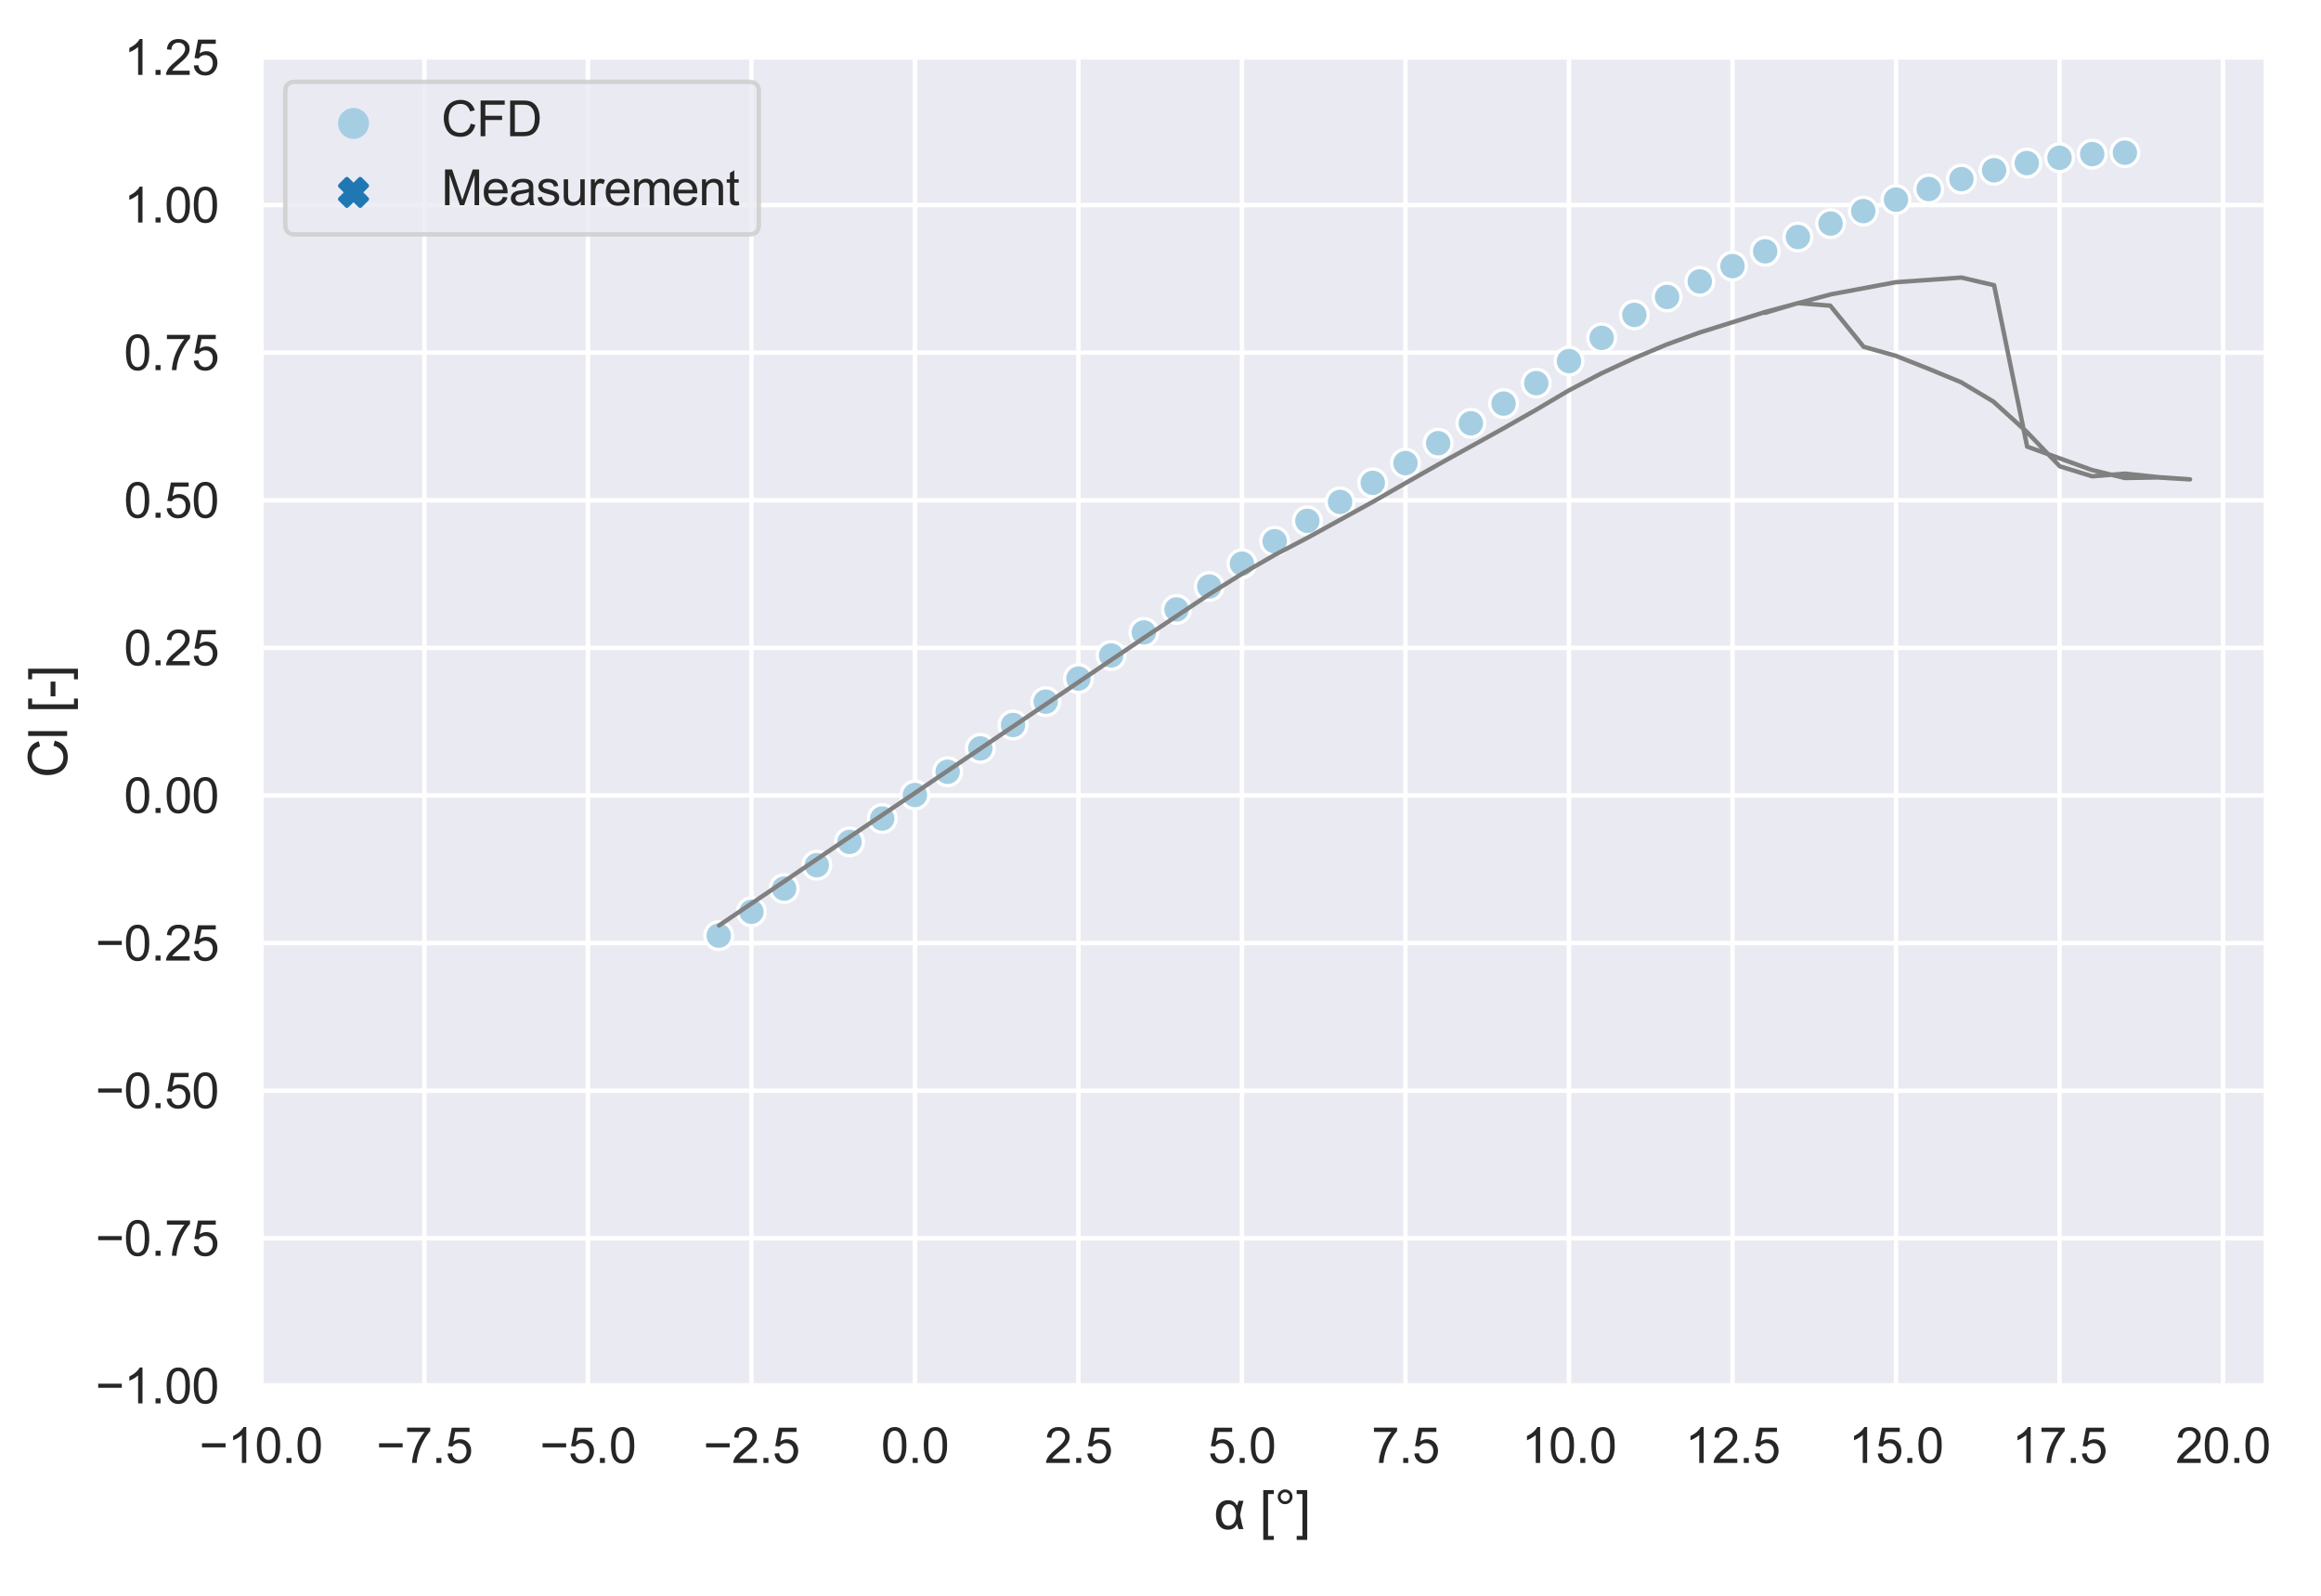 <?xml version="1.0" encoding="utf-8" standalone="no"?>
<!DOCTYPE svg PUBLIC "-//W3C//DTD SVG 1.1//EN"
  "http://www.w3.org/Graphics/SVG/1.1/DTD/svg11.dtd">
<svg xmlns:xlink="http://www.w3.org/1999/xlink" width="523.636pt" height="360pt" viewBox="0 0 523.636 360" xmlns="http://www.w3.org/2000/svg" version="1.1">
 <defs>
  <style type="text/css">*{stroke-linejoin: round; stroke-linecap: butt}</style>
 </defs>
 <g id="figure_1">
  <g id="patch_1">
   <path d="M 0 360 
L 523.636 360 
L 523.636 0 
L 0 0 
z
" style="fill: #ffffff"/>
  </g>
  <g id="axes_1">
   <g id="patch_2">
    <path d="M 58.86 312.66 
L 510.676 312.66 
L 510.676 12.96 
L 58.86 12.96 
z
" style="fill: #eaeaf2"/>
   </g>
   <g id="matplotlib.axis_1">
    <g id="xtick_1">
     <g id="line2d_1">
      <path d="M 58.86 312.66 
L 58.86 12.96 
" clip-path="url(#p4927044628)" style="fill: none; stroke: #ffffff; stroke-linecap: round"/>
     </g>
     <g id="text_1">
      <!-- −10.0 -->
      <g style="fill: #262626" transform="translate(44.944 330.034)scale(0.11 -0.11)">
       <defs>
        <path id="ArialMT-2212" d="M 3381 1997 
L 356 1997 
L 356 2522 
L 3381 2522 
L 3381 1997 
z
" transform="scale(0.016)"/>
        <path id="ArialMT-31" d="M 2384 0 
L 1822 0 
L 1822 3584 
Q 1619 3391 1289 3197 
Q 959 3003 697 2906 
L 697 3450 
Q 1169 3672 1522 3987 
Q 1875 4303 2022 4600 
L 2384 4600 
L 2384 0 
z
" transform="scale(0.016)"/>
        <path id="ArialMT-30" d="M 266 2259 
Q 266 3072 433 3567 
Q 600 4063 929 4331 
Q 1259 4600 1759 4600 
Q 2128 4600 2406 4451 
Q 2684 4303 2865 4023 
Q 3047 3744 3150 3342 
Q 3253 2941 3253 2259 
Q 3253 1453 3087 958 
Q 2922 463 2592 192 
Q 2263 -78 1759 -78 
Q 1097 -78 719 397 
Q 266 969 266 2259 
z
M 844 2259 
Q 844 1131 1108 757 
Q 1372 384 1759 384 
Q 2147 384 2411 759 
Q 2675 1134 2675 2259 
Q 2675 3391 2411 3762 
Q 2147 4134 1753 4134 
Q 1366 4134 1134 3806 
Q 844 3388 844 2259 
z
" transform="scale(0.016)"/>
        <path id="ArialMT-2e" d="M 581 0 
L 581 641 
L 1222 641 
L 1222 0 
L 581 0 
z
" transform="scale(0.016)"/>
       </defs>
       <use xlink:href="#ArialMT-2212"/>
       <use xlink:href="#ArialMT-31" x="58.398"/>
       <use xlink:href="#ArialMT-30" x="114.014"/>
       <use xlink:href="#ArialMT-2e" x="169.629"/>
       <use xlink:href="#ArialMT-30" x="197.412"/>
      </g>
     </g>
    </g>
    <g id="xtick_2">
     <g id="line2d_2">
      <path d="M 95.749 312.66 
L 95.749 12.96 
" clip-path="url(#p4927044628)" style="fill: none; stroke: #ffffff; stroke-linecap: round"/>
     </g>
     <g id="text_2">
      <!-- −7.5 -->
      <g style="fill: #262626" transform="translate(84.892 330.034)scale(0.11 -0.11)">
       <defs>
        <path id="ArialMT-37" d="M 303 3981 
L 303 4522 
L 3269 4522 
L 3269 4084 
Q 2831 3619 2401 2847 
Q 1972 2075 1738 1259 
Q 1569 684 1522 0 
L 944 0 
Q 953 541 1156 1306 
Q 1359 2072 1739 2783 
Q 2119 3494 2547 3981 
L 303 3981 
z
" transform="scale(0.016)"/>
        <path id="ArialMT-35" d="M 266 1200 
L 856 1250 
Q 922 819 1161 601 
Q 1400 384 1738 384 
Q 2144 384 2425 690 
Q 2706 997 2706 1503 
Q 2706 1984 2436 2262 
Q 2166 2541 1728 2541 
Q 1456 2541 1237 2417 
Q 1019 2294 894 2097 
L 366 2166 
L 809 4519 
L 3088 4519 
L 3088 3981 
L 1259 3981 
L 1013 2750 
Q 1425 3038 1878 3038 
Q 2478 3038 2890 2622 
Q 3303 2206 3303 1553 
Q 3303 931 2941 478 
Q 2500 -78 1738 -78 
Q 1113 -78 717 272 
Q 322 622 266 1200 
z
" transform="scale(0.016)"/>
       </defs>
       <use xlink:href="#ArialMT-2212"/>
       <use xlink:href="#ArialMT-37" x="58.398"/>
       <use xlink:href="#ArialMT-2e" x="114.014"/>
       <use xlink:href="#ArialMT-35" x="141.797"/>
      </g>
     </g>
    </g>
    <g id="xtick_3">
     <g id="line2d_3">
      <path d="M 132.639 312.66 
L 132.639 12.96 
" clip-path="url(#p4927044628)" style="fill: none; stroke: #ffffff; stroke-linecap: round"/>
     </g>
     <g id="text_3">
      <!-- −5.0 -->
      <g style="fill: #262626" transform="translate(121.781 330.034)scale(0.11 -0.11)">
       <use xlink:href="#ArialMT-2212"/>
       <use xlink:href="#ArialMT-35" x="58.398"/>
       <use xlink:href="#ArialMT-2e" x="114.014"/>
       <use xlink:href="#ArialMT-30" x="141.797"/>
      </g>
     </g>
    </g>
    <g id="xtick_4">
     <g id="line2d_4">
      <path d="M 169.528 312.66 
L 169.528 12.96 
" clip-path="url(#p4927044628)" style="fill: none; stroke: #ffffff; stroke-linecap: round"/>
     </g>
     <g id="text_4">
      <!-- −2.5 -->
      <g style="fill: #262626" transform="translate(158.671 330.034)scale(0.11 -0.11)">
       <defs>
        <path id="ArialMT-32" d="M 3222 541 
L 3222 0 
L 194 0 
Q 188 203 259 391 
Q 375 700 629 1000 
Q 884 1300 1366 1694 
Q 2113 2306 2375 2664 
Q 2638 3022 2638 3341 
Q 2638 3675 2398 3904 
Q 2159 4134 1775 4134 
Q 1369 4134 1125 3890 
Q 881 3647 878 3216 
L 300 3275 
Q 359 3922 746 4261 
Q 1134 4600 1788 4600 
Q 2447 4600 2831 4234 
Q 3216 3869 3216 3328 
Q 3216 3053 3103 2787 
Q 2991 2522 2730 2228 
Q 2469 1934 1863 1422 
Q 1356 997 1212 845 
Q 1069 694 975 541 
L 3222 541 
z
" transform="scale(0.016)"/>
       </defs>
       <use xlink:href="#ArialMT-2212"/>
       <use xlink:href="#ArialMT-32" x="58.398"/>
       <use xlink:href="#ArialMT-2e" x="114.014"/>
       <use xlink:href="#ArialMT-35" x="141.797"/>
      </g>
     </g>
    </g>
    <g id="xtick_5">
     <g id="line2d_5">
      <path d="M 206.417 312.66 
L 206.417 12.96 
" clip-path="url(#p4927044628)" style="fill: none; stroke: #ffffff; stroke-linecap: round"/>
     </g>
     <g id="text_5">
      <!-- 0.0 -->
      <g style="fill: #262626" transform="translate(198.772 330.034)scale(0.11 -0.11)">
       <use xlink:href="#ArialMT-30"/>
       <use xlink:href="#ArialMT-2e" x="55.615"/>
       <use xlink:href="#ArialMT-30" x="83.398"/>
      </g>
     </g>
    </g>
    <g id="xtick_6">
     <g id="line2d_6">
      <path d="M 243.306 312.66 
L 243.306 12.96 
" clip-path="url(#p4927044628)" style="fill: none; stroke: #ffffff; stroke-linecap: round"/>
     </g>
     <g id="text_6">
      <!-- 2.5 -->
      <g style="fill: #262626" transform="translate(235.661 330.034)scale(0.11 -0.11)">
       <use xlink:href="#ArialMT-32"/>
       <use xlink:href="#ArialMT-2e" x="55.615"/>
       <use xlink:href="#ArialMT-35" x="83.398"/>
      </g>
     </g>
    </g>
    <g id="xtick_7">
     <g id="line2d_7">
      <path d="M 280.196 312.66 
L 280.196 12.96 
" clip-path="url(#p4927044628)" style="fill: none; stroke: #ffffff; stroke-linecap: round"/>
     </g>
     <g id="text_7">
      <!-- 5.0 -->
      <g style="fill: #262626" transform="translate(272.551 330.034)scale(0.11 -0.11)">
       <use xlink:href="#ArialMT-35"/>
       <use xlink:href="#ArialMT-2e" x="55.615"/>
       <use xlink:href="#ArialMT-30" x="83.398"/>
      </g>
     </g>
    </g>
    <g id="xtick_8">
     <g id="line2d_8">
      <path d="M 317.085 312.66 
L 317.085 12.96 
" clip-path="url(#p4927044628)" style="fill: none; stroke: #ffffff; stroke-linecap: round"/>
     </g>
     <g id="text_8">
      <!-- 7.5 -->
      <g style="fill: #262626" transform="translate(309.44 330.034)scale(0.11 -0.11)">
       <use xlink:href="#ArialMT-37"/>
       <use xlink:href="#ArialMT-2e" x="55.615"/>
       <use xlink:href="#ArialMT-35" x="83.398"/>
      </g>
     </g>
    </g>
    <g id="xtick_9">
     <g id="line2d_9">
      <path d="M 353.974 312.66 
L 353.974 12.96 
" clip-path="url(#p4927044628)" style="fill: none; stroke: #ffffff; stroke-linecap: round"/>
     </g>
     <g id="text_9">
      <!-- 10.0 -->
      <g style="fill: #262626" transform="translate(343.271 330.034)scale(0.11 -0.11)">
       <use xlink:href="#ArialMT-31"/>
       <use xlink:href="#ArialMT-30" x="55.615"/>
       <use xlink:href="#ArialMT-2e" x="111.23"/>
       <use xlink:href="#ArialMT-30" x="139.014"/>
      </g>
     </g>
    </g>
    <g id="xtick_10">
     <g id="line2d_10">
      <path d="M 390.864 312.66 
L 390.864 12.96 
" clip-path="url(#p4927044628)" style="fill: none; stroke: #ffffff; stroke-linecap: round"/>
     </g>
     <g id="text_10">
      <!-- 12.5 -->
      <g style="fill: #262626" transform="translate(380.16 330.034)scale(0.11 -0.11)">
       <use xlink:href="#ArialMT-31"/>
       <use xlink:href="#ArialMT-32" x="55.615"/>
       <use xlink:href="#ArialMT-2e" x="111.23"/>
       <use xlink:href="#ArialMT-35" x="139.014"/>
      </g>
     </g>
    </g>
    <g id="xtick_11">
     <g id="line2d_11">
      <path d="M 427.753 312.66 
L 427.753 12.96 
" clip-path="url(#p4927044628)" style="fill: none; stroke: #ffffff; stroke-linecap: round"/>
     </g>
     <g id="text_11">
      <!-- 15.0 -->
      <g style="fill: #262626" transform="translate(417.049 330.034)scale(0.11 -0.11)">
       <use xlink:href="#ArialMT-31"/>
       <use xlink:href="#ArialMT-35" x="55.615"/>
       <use xlink:href="#ArialMT-2e" x="111.23"/>
       <use xlink:href="#ArialMT-30" x="139.014"/>
      </g>
     </g>
    </g>
    <g id="xtick_12">
     <g id="line2d_12">
      <path d="M 464.642 312.66 
L 464.642 12.96 
" clip-path="url(#p4927044628)" style="fill: none; stroke: #ffffff; stroke-linecap: round"/>
     </g>
     <g id="text_12">
      <!-- 17.5 -->
      <g style="fill: #262626" transform="translate(453.939 330.034)scale(0.11 -0.11)">
       <use xlink:href="#ArialMT-31"/>
       <use xlink:href="#ArialMT-37" x="55.615"/>
       <use xlink:href="#ArialMT-2e" x="111.23"/>
       <use xlink:href="#ArialMT-35" x="139.014"/>
      </g>
     </g>
    </g>
    <g id="xtick_13">
     <g id="line2d_13">
      <path d="M 501.532 312.66 
L 501.532 12.96 
" clip-path="url(#p4927044628)" style="fill: none; stroke: #ffffff; stroke-linecap: round"/>
     </g>
     <g id="text_13">
      <!-- 20.0 -->
      <g style="fill: #262626" transform="translate(490.828 330.034)scale(0.11 -0.11)">
       <use xlink:href="#ArialMT-32"/>
       <use xlink:href="#ArialMT-30" x="55.615"/>
       <use xlink:href="#ArialMT-2e" x="111.23"/>
       <use xlink:href="#ArialMT-30" x="139.014"/>
      </g>
     </g>
    </g>
    <g id="text_14">
     <!-- α [°] -->
     <g style="fill: #262626" transform="translate(273.9 344.955)scale(0.12 -0.12)">
      <defs>
       <path id="ArialMT-3b1" d="M 2884 3319 
L 3459 3319 
Q 3241 2631 3056 1659 
Q 3275 453 3459 0 
L 2900 0 
Q 2766 313 2697 606 
Q 2438 -75 1613 -75 
Q 988 -75 606 394 
Q 225 863 225 1666 
Q 225 2491 608 2942 
Q 991 3394 1622 3394 
Q 2013 3394 2259 3236 
Q 2506 3078 2719 2756 
Q 2741 2866 2884 3319 
z
M 1716 2928 
Q 1313 2928 1078 2603 
Q 844 2278 844 1666 
Q 844 1069 1066 728 
Q 1288 388 1684 388 
Q 2072 388 2331 723 
Q 2591 1059 2591 1691 
Q 2591 2303 2348 2615 
Q 2106 2928 1716 2928 
z
" transform="scale(0.016)"/>
       <path id="ArialMT-20" transform="scale(0.016)"/>
       <path id="ArialMT-5b" d="M 434 -1272 
L 434 4581 
L 1675 4581 
L 1675 4116 
L 997 4116 
L 997 -806 
L 1675 -806 
L 1675 -1272 
L 434 -1272 
z
" transform="scale(0.016)"/>
       <path id="ArialMT-b0" d="M 400 3794 
Q 400 4153 654 4406 
Q 909 4659 1266 4659 
Q 1628 4659 1881 4406 
Q 2134 4153 2134 3794 
Q 2134 3434 1879 3179 
Q 1625 2925 1266 2925 
Q 909 2925 654 3178 
Q 400 3431 400 3794 
z
M 741 3794 
Q 741 3575 895 3420 
Q 1050 3266 1269 3266 
Q 1484 3266 1639 3420 
Q 1794 3575 1794 3794 
Q 1794 4013 1639 4167 
Q 1484 4322 1269 4322 
Q 1050 4322 895 4167 
Q 741 4013 741 3794 
z
" transform="scale(0.016)"/>
       <path id="ArialMT-5d" d="M 1363 -1272 
L 122 -1272 
L 122 -806 
L 800 -806 
L 800 4116 
L 122 4116 
L 122 4581 
L 1363 4581 
L 1363 -1272 
z
" transform="scale(0.016)"/>
      </defs>
      <use xlink:href="#ArialMT-3b1"/>
      <use xlink:href="#ArialMT-20" x="57.812"/>
      <use xlink:href="#ArialMT-5b" x="85.596"/>
      <use xlink:href="#ArialMT-b0" x="113.379"/>
      <use xlink:href="#ArialMT-5d" x="153.369"/>
     </g>
    </g>
   </g>
   <g id="matplotlib.axis_2">
    <g id="ytick_1">
     <g id="line2d_14">
      <path d="M 58.86 312.66 
L 510.676 312.66 
" clip-path="url(#p4927044628)" style="fill: none; stroke: #ffffff; stroke-linecap: round"/>
     </g>
     <g id="text_15">
      <!-- −1.00 -->
      <g style="fill: #262626" transform="translate(21.528 316.597)scale(0.11 -0.11)">
       <use xlink:href="#ArialMT-2212"/>
       <use xlink:href="#ArialMT-31" x="58.398"/>
       <use xlink:href="#ArialMT-2e" x="114.014"/>
       <use xlink:href="#ArialMT-30" x="141.797"/>
       <use xlink:href="#ArialMT-30" x="197.412"/>
      </g>
     </g>
    </g>
    <g id="ytick_2">
     <g id="line2d_15">
      <path d="M 58.86 279.36 
L 510.676 279.36 
" clip-path="url(#p4927044628)" style="fill: none; stroke: #ffffff; stroke-linecap: round"/>
     </g>
     <g id="text_16">
      <!-- −0.75 -->
      <g style="fill: #262626" transform="translate(21.528 283.297)scale(0.11 -0.11)">
       <use xlink:href="#ArialMT-2212"/>
       <use xlink:href="#ArialMT-30" x="58.398"/>
       <use xlink:href="#ArialMT-2e" x="114.014"/>
       <use xlink:href="#ArialMT-37" x="141.797"/>
       <use xlink:href="#ArialMT-35" x="197.412"/>
      </g>
     </g>
    </g>
    <g id="ytick_3">
     <g id="line2d_16">
      <path d="M 58.86 246.06 
L 510.676 246.06 
" clip-path="url(#p4927044628)" style="fill: none; stroke: #ffffff; stroke-linecap: round"/>
     </g>
     <g id="text_17">
      <!-- −0.50 -->
      <g style="fill: #262626" transform="translate(21.528 249.997)scale(0.11 -0.11)">
       <use xlink:href="#ArialMT-2212"/>
       <use xlink:href="#ArialMT-30" x="58.398"/>
       <use xlink:href="#ArialMT-2e" x="114.014"/>
       <use xlink:href="#ArialMT-35" x="141.797"/>
       <use xlink:href="#ArialMT-30" x="197.412"/>
      </g>
     </g>
    </g>
    <g id="ytick_4">
     <g id="line2d_17">
      <path d="M 58.86 212.76 
L 510.676 212.76 
" clip-path="url(#p4927044628)" style="fill: none; stroke: #ffffff; stroke-linecap: round"/>
     </g>
     <g id="text_18">
      <!-- −0.25 -->
      <g style="fill: #262626" transform="translate(21.528 216.697)scale(0.11 -0.11)">
       <use xlink:href="#ArialMT-2212"/>
       <use xlink:href="#ArialMT-30" x="58.398"/>
       <use xlink:href="#ArialMT-2e" x="114.014"/>
       <use xlink:href="#ArialMT-32" x="141.797"/>
       <use xlink:href="#ArialMT-35" x="197.412"/>
      </g>
     </g>
    </g>
    <g id="ytick_5">
     <g id="line2d_18">
      <path d="M 58.86 179.46 
L 510.676 179.46 
" clip-path="url(#p4927044628)" style="fill: none; stroke: #ffffff; stroke-linecap: round"/>
     </g>
     <g id="text_19">
      <!-- 0.00 -->
      <g style="fill: #262626" transform="translate(27.953 183.397)scale(0.11 -0.11)">
       <use xlink:href="#ArialMT-30"/>
       <use xlink:href="#ArialMT-2e" x="55.615"/>
       <use xlink:href="#ArialMT-30" x="83.398"/>
       <use xlink:href="#ArialMT-30" x="139.014"/>
      </g>
     </g>
    </g>
    <g id="ytick_6">
     <g id="line2d_19">
      <path d="M 58.86 146.16 
L 510.676 146.16 
" clip-path="url(#p4927044628)" style="fill: none; stroke: #ffffff; stroke-linecap: round"/>
     </g>
     <g id="text_20">
      <!-- 0.25 -->
      <g style="fill: #262626" transform="translate(27.953 150.097)scale(0.11 -0.11)">
       <use xlink:href="#ArialMT-30"/>
       <use xlink:href="#ArialMT-2e" x="55.615"/>
       <use xlink:href="#ArialMT-32" x="83.398"/>
       <use xlink:href="#ArialMT-35" x="139.014"/>
      </g>
     </g>
    </g>
    <g id="ytick_7">
     <g id="line2d_20">
      <path d="M 58.86 112.86 
L 510.676 112.86 
" clip-path="url(#p4927044628)" style="fill: none; stroke: #ffffff; stroke-linecap: round"/>
     </g>
     <g id="text_21">
      <!-- 0.50 -->
      <g style="fill: #262626" transform="translate(27.953 116.797)scale(0.11 -0.11)">
       <use xlink:href="#ArialMT-30"/>
       <use xlink:href="#ArialMT-2e" x="55.615"/>
       <use xlink:href="#ArialMT-35" x="83.398"/>
       <use xlink:href="#ArialMT-30" x="139.014"/>
      </g>
     </g>
    </g>
    <g id="ytick_8">
     <g id="line2d_21">
      <path d="M 58.86 79.56 
L 510.676 79.56 
" clip-path="url(#p4927044628)" style="fill: none; stroke: #ffffff; stroke-linecap: round"/>
     </g>
     <g id="text_22">
      <!-- 0.75 -->
      <g style="fill: #262626" transform="translate(27.953 83.497)scale(0.11 -0.11)">
       <use xlink:href="#ArialMT-30"/>
       <use xlink:href="#ArialMT-2e" x="55.615"/>
       <use xlink:href="#ArialMT-37" x="83.398"/>
       <use xlink:href="#ArialMT-35" x="139.014"/>
      </g>
     </g>
    </g>
    <g id="ytick_9">
     <g id="line2d_22">
      <path d="M 58.86 46.26 
L 510.676 46.26 
" clip-path="url(#p4927044628)" style="fill: none; stroke: #ffffff; stroke-linecap: round"/>
     </g>
     <g id="text_23">
      <!-- 1.00 -->
      <g style="fill: #262626" transform="translate(27.953 50.197)scale(0.11 -0.11)">
       <use xlink:href="#ArialMT-31"/>
       <use xlink:href="#ArialMT-2e" x="55.615"/>
       <use xlink:href="#ArialMT-30" x="83.398"/>
       <use xlink:href="#ArialMT-30" x="139.014"/>
      </g>
     </g>
    </g>
    <g id="ytick_10">
     <g id="line2d_23">
      <path d="M 58.86 12.96 
L 510.676 12.96 
" clip-path="url(#p4927044628)" style="fill: none; stroke: #ffffff; stroke-linecap: round"/>
     </g>
     <g id="text_24">
      <!-- 1.25 -->
      <g style="fill: #262626" transform="translate(27.953 16.897)scale(0.11 -0.11)">
       <use xlink:href="#ArialMT-31"/>
       <use xlink:href="#ArialMT-2e" x="55.615"/>
       <use xlink:href="#ArialMT-32" x="83.398"/>
       <use xlink:href="#ArialMT-35" x="139.014"/>
      </g>
     </g>
    </g>
    <g id="text_25">
     <!-- Cl [-] -->
     <g style="fill: #262626" transform="translate(15.143 175.475)rotate(-90)scale(0.12 -0.12)">
      <defs>
       <path id="ArialMT-43" d="M 3763 1606 
L 4369 1453 
Q 4178 706 3683 314 
Q 3188 -78 2472 -78 
Q 1731 -78 1267 223 
Q 803 525 561 1097 
Q 319 1669 319 2325 
Q 319 3041 592 3573 
Q 866 4106 1370 4382 
Q 1875 4659 2481 4659 
Q 3169 4659 3637 4309 
Q 4106 3959 4291 3325 
L 3694 3184 
Q 3534 3684 3231 3912 
Q 2928 4141 2469 4141 
Q 1941 4141 1586 3887 
Q 1231 3634 1087 3207 
Q 944 2781 944 2328 
Q 944 1744 1114 1308 
Q 1284 872 1643 656 
Q 2003 441 2422 441 
Q 2931 441 3284 734 
Q 3638 1028 3763 1606 
z
" transform="scale(0.016)"/>
       <path id="ArialMT-6c" d="M 409 0 
L 409 4581 
L 972 4581 
L 972 0 
L 409 0 
z
" transform="scale(0.016)"/>
       <path id="ArialMT-2d" d="M 203 1375 
L 203 1941 
L 1931 1941 
L 1931 1375 
L 203 1375 
z
" transform="scale(0.016)"/>
      </defs>
      <use xlink:href="#ArialMT-43"/>
      <use xlink:href="#ArialMT-6c" x="72.217"/>
      <use xlink:href="#ArialMT-20" x="94.434"/>
      <use xlink:href="#ArialMT-5b" x="122.217"/>
      <use xlink:href="#ArialMT-2d" x="150"/>
      <use xlink:href="#ArialMT-5d" x="183.301"/>
     </g>
    </g>
   </g>
   <g id="PathCollection_1">
    <defs>
     <path id="m20d7eb0fc6" d="M 0 3 
C 0.796 3 1.559 2.684 2.121 2.121 
C 2.684 1.559 3 0.796 3 0 
C 3 -0.796 2.684 -1.559 2.121 -2.121 
C 1.559 -2.684 0.796 -3 0 -3 
C -0.796 -3 -1.559 -2.684 -2.121 -2.121 
C -2.684 -1.559 -3 -0.796 -3 0 
C -3 0.796 -2.684 1.559 -2.121 2.121 
C -1.559 2.684 -0.796 3 0 3 
z
" style="stroke: #ffffff"/>
    </defs>
    <g clip-path="url(#p4927044628)">
     <use xlink:href="#m20d7eb0fc6" x="162.15" y="211.075" style="fill: #808080; stroke: #ffffff"/>
     <use xlink:href="#m20d7eb0fc6" x="169.528" y="205.692" style="fill: #808080; stroke: #ffffff"/>
     <use xlink:href="#m20d7eb0fc6" x="176.906" y="200.46" style="fill: #808080; stroke: #ffffff"/>
     <use xlink:href="#m20d7eb0fc6" x="184.284" y="195.181" style="fill: #808080; stroke: #ffffff"/>
     <use xlink:href="#m20d7eb0fc6" x="191.661" y="189.926" style="fill: #808080; stroke: #ffffff"/>
     <use xlink:href="#m20d7eb0fc6" x="199.039" y="184.661" style="fill: #808080; stroke: #ffffff"/>
     <use xlink:href="#m20d7eb0fc6" x="206.417" y="179.354" style="fill: #808080; stroke: #ffffff"/>
     <use xlink:href="#m20d7eb0fc6" x="213.795" y="174.105" style="fill: #808080; stroke: #ffffff"/>
     <use xlink:href="#m20d7eb0fc6" x="221.173" y="168.834" style="fill: #808080; stroke: #ffffff"/>
     <use xlink:href="#m20d7eb0fc6" x="228.551" y="163.555" style="fill: #808080; stroke: #ffffff"/>
     <use xlink:href="#m20d7eb0fc6" x="235.929" y="158.291" style="fill: #808080; stroke: #ffffff"/>
     <use xlink:href="#m20d7eb0fc6" x="243.306" y="153.077" style="fill: #808080; stroke: #ffffff"/>
     <use xlink:href="#m20d7eb0fc6" x="250.684" y="147.869" style="fill: #808080; stroke: #ffffff"/>
     <use xlink:href="#m20d7eb0fc6" x="258.062" y="142.675" style="fill: #808080; stroke: #ffffff"/>
     <use xlink:href="#m20d7eb0fc6" x="265.44" y="137.491" style="fill: #808080; stroke: #ffffff"/>
     <use xlink:href="#m20d7eb0fc6" x="272.818" y="132.31" style="fill: #808080; stroke: #ffffff"/>
     <use xlink:href="#m20d7eb0fc6" x="280.196" y="127.166" style="fill: #808080; stroke: #ffffff"/>
     <use xlink:href="#m20d7eb0fc6" x="287.574" y="122.099" style="fill: #808080; stroke: #ffffff"/>
     <use xlink:href="#m20d7eb0fc6" x="294.951" y="117.497" style="fill: #808080; stroke: #ffffff"/>
     <use xlink:href="#m20d7eb0fc6" x="302.329" y="113.229" style="fill: #808080; stroke: #ffffff"/>
     <use xlink:href="#m20d7eb0fc6" x="309.707" y="108.927" style="fill: #808080; stroke: #ffffff"/>
     <use xlink:href="#m20d7eb0fc6" x="317.085" y="104.473" style="fill: #808080; stroke: #ffffff"/>
     <use xlink:href="#m20d7eb0fc6" x="324.463" y="99.985" style="fill: #808080; stroke: #ffffff"/>
     <use xlink:href="#m20d7eb0fc6" x="331.841" y="95.492" style="fill: #808080; stroke: #ffffff"/>
     <use xlink:href="#m20d7eb0fc6" x="339.219" y="91.052" style="fill: #808080; stroke: #ffffff"/>
     <use xlink:href="#m20d7eb0fc6" x="346.596" y="86.439" style="fill: #808080; stroke: #ffffff"/>
     <use xlink:href="#m20d7eb0fc6" x="353.974" y="81.453" style="fill: #808080; stroke: #ffffff"/>
     <use xlink:href="#m20d7eb0fc6" x="361.352" y="76.224" style="fill: #808080; stroke: #ffffff"/>
     <use xlink:href="#m20d7eb0fc6" x="368.73" y="71.039" style="fill: #808080; stroke: #ffffff"/>
     <use xlink:href="#m20d7eb0fc6" x="376.108" y="66.989" style="fill: #808080; stroke: #ffffff"/>
     <use xlink:href="#m20d7eb0fc6" x="383.486" y="63.488" style="fill: #808080; stroke: #ffffff"/>
     <use xlink:href="#m20d7eb0fc6" x="390.864" y="60.031" style="fill: #808080; stroke: #ffffff"/>
     <use xlink:href="#m20d7eb0fc6" x="398.241" y="56.695" style="fill: #808080; stroke: #ffffff"/>
     <use xlink:href="#m20d7eb0fc6" x="405.619" y="53.465" style="fill: #808080; stroke: #ffffff"/>
     <use xlink:href="#m20d7eb0fc6" x="412.997" y="50.44" style="fill: #808080; stroke: #ffffff"/>
     <use xlink:href="#m20d7eb0fc6" x="420.375" y="47.618" style="fill: #808080; stroke: #ffffff"/>
     <use xlink:href="#m20d7eb0fc6" x="427.753" y="45.033" style="fill: #808080; stroke: #ffffff"/>
     <use xlink:href="#m20d7eb0fc6" x="435.131" y="42.651" style="fill: #808080; stroke: #ffffff"/>
     <use xlink:href="#m20d7eb0fc6" x="442.509" y="40.408" style="fill: #808080; stroke: #ffffff"/>
     <use xlink:href="#m20d7eb0fc6" x="449.886" y="38.411" style="fill: #808080; stroke: #ffffff"/>
     <use xlink:href="#m20d7eb0fc6" x="457.264" y="36.787" style="fill: #808080; stroke: #ffffff"/>
     <use xlink:href="#m20d7eb0fc6" x="464.642" y="35.588" style="fill: #808080; stroke: #ffffff"/>
     <use xlink:href="#m20d7eb0fc6" x="472.02" y="34.769" style="fill: #808080; stroke: #ffffff"/>
     <use xlink:href="#m20d7eb0fc6" x="479.398" y="34.444" style="fill: #808080; stroke: #ffffff"/>
    </g>
   </g>
   <g id="PathCollection_2">
    <path d="M 162.15 214.075 
C 162.946 214.075 163.709 213.759 164.271 213.196 
C 164.834 212.633 165.15 211.87 165.15 211.075 
C 165.15 210.279 164.834 209.516 164.271 208.953 
C 163.709 208.391 162.946 208.075 162.15 208.075 
C 161.354 208.075 160.591 208.391 160.029 208.953 
C 159.466 209.516 159.15 210.279 159.15 211.075 
C 159.15 211.87 159.466 212.633 160.029 213.196 
C 160.591 213.759 161.354 214.075 162.15 214.075 
z
" clip-path="url(#p4927044628)" style="fill: #a6cee3; stroke: #ffffff; stroke-width: 0.48"/>
    <path d="M 169.528 208.692 
C 170.323 208.692 171.087 208.376 171.649 207.813 
C 172.212 207.25 172.528 206.487 172.528 205.692 
C 172.528 204.896 172.212 204.133 171.649 203.57 
C 171.087 203.008 170.323 202.692 169.528 202.692 
C 168.732 202.692 167.969 203.008 167.407 203.57 
C 166.844 204.133 166.528 204.896 166.528 205.692 
C 166.528 206.487 166.844 207.25 167.407 207.813 
C 167.969 208.376 168.732 208.692 169.528 208.692 
z
" clip-path="url(#p4927044628)" style="fill: #a6cee3; stroke: #ffffff; stroke-width: 0.48"/>
    <path d="M 176.906 203.46 
C 177.701 203.46 178.464 203.144 179.027 202.581 
C 179.59 202.018 179.906 201.255 179.906 200.46 
C 179.906 199.664 179.59 198.901 179.027 198.338 
C 178.464 197.776 177.701 197.46 176.906 197.46 
C 176.11 197.46 175.347 197.776 174.784 198.338 
C 174.222 198.901 173.906 199.664 173.906 200.46 
C 173.906 201.255 174.222 202.018 174.784 202.581 
C 175.347 203.144 176.11 203.46 176.906 203.46 
z
" clip-path="url(#p4927044628)" style="fill: #a6cee3; stroke: #ffffff; stroke-width: 0.48"/>
    <path d="M 184.284 198.181 
C 185.079 198.181 185.842 197.864 186.405 197.302 
C 186.967 196.739 187.284 195.976 187.284 195.181 
C 187.284 194.385 186.967 193.622 186.405 193.059 
C 185.842 192.497 185.079 192.181 184.284 192.181 
C 183.488 192.181 182.725 192.497 182.162 193.059 
C 181.6 193.622 181.284 194.385 181.284 195.181 
C 181.284 195.976 181.6 196.739 182.162 197.302 
C 182.725 197.864 183.488 198.181 184.284 198.181 
z
" clip-path="url(#p4927044628)" style="fill: #a6cee3; stroke: #ffffff; stroke-width: 0.48"/>
    <path d="M 191.661 192.926 
C 192.457 192.926 193.22 192.609 193.783 192.047 
C 194.345 191.484 194.661 190.721 194.661 189.926 
C 194.661 189.13 194.345 188.367 193.783 187.804 
C 193.22 187.242 192.457 186.926 191.661 186.926 
C 190.866 186.926 190.103 187.242 189.54 187.804 
C 188.978 188.367 188.661 189.13 188.661 189.926 
C 188.661 190.721 188.978 191.484 189.54 192.047 
C 190.103 192.609 190.866 192.926 191.661 192.926 
z
" clip-path="url(#p4927044628)" style="fill: #a6cee3; stroke: #ffffff; stroke-width: 0.48"/>
    <path d="M 199.039 187.661 
C 199.835 187.661 200.598 187.345 201.161 186.782 
C 201.723 186.22 202.039 185.457 202.039 184.661 
C 202.039 183.865 201.723 183.102 201.161 182.54 
C 200.598 181.977 199.835 181.661 199.039 181.661 
C 198.244 181.661 197.481 181.977 196.918 182.54 
C 196.355 183.102 196.039 183.865 196.039 184.661 
C 196.039 185.457 196.355 186.22 196.918 186.782 
C 197.481 187.345 198.244 187.661 199.039 187.661 
z
" clip-path="url(#p4927044628)" style="fill: #a6cee3; stroke: #ffffff; stroke-width: 0.48"/>
    <path d="M 206.417 182.354 
C 207.213 182.354 207.976 182.038 208.538 181.476 
C 209.101 180.913 209.417 180.15 209.417 179.354 
C 209.417 178.559 209.101 177.796 208.538 177.233 
C 207.976 176.67 207.213 176.354 206.417 176.354 
C 205.622 176.354 204.858 176.67 204.296 177.233 
C 203.733 177.796 203.417 178.559 203.417 179.354 
C 203.417 180.15 203.733 180.913 204.296 181.476 
C 204.858 182.038 205.622 182.354 206.417 182.354 
z
" clip-path="url(#p4927044628)" style="fill: #a6cee3; stroke: #ffffff; stroke-width: 0.48"/>
    <path d="M 213.795 177.105 
C 214.591 177.105 215.354 176.789 215.916 176.226 
C 216.479 175.664 216.795 174.901 216.795 174.105 
C 216.795 173.309 216.479 172.546 215.916 171.984 
C 215.354 171.421 214.591 171.105 213.795 171.105 
C 212.999 171.105 212.236 171.421 211.674 171.984 
C 211.111 172.546 210.795 173.309 210.795 174.105 
C 210.795 174.901 211.111 175.664 211.674 176.226 
C 212.236 176.789 212.999 177.105 213.795 177.105 
z
" clip-path="url(#p4927044628)" style="fill: #a6cee3; stroke: #ffffff; stroke-width: 0.48"/>
    <path d="M 221.173 171.834 
C 221.968 171.834 222.732 171.518 223.294 170.955 
C 223.857 170.393 224.173 169.63 224.173 168.834 
C 224.173 168.038 223.857 167.275 223.294 166.713 
C 222.732 166.15 221.968 165.834 221.173 165.834 
C 220.377 165.834 219.614 166.15 219.052 166.713 
C 218.489 167.275 218.173 168.038 218.173 168.834 
C 218.173 169.63 218.489 170.393 219.052 170.955 
C 219.614 171.518 220.377 171.834 221.173 171.834 
z
" clip-path="url(#p4927044628)" style="fill: #a6cee3; stroke: #ffffff; stroke-width: 0.48"/>
    <path d="M 228.551 166.555 
C 229.346 166.555 230.109 166.239 230.672 165.676 
C 231.235 165.114 231.551 164.351 231.551 163.555 
C 231.551 162.759 231.235 161.996 230.672 161.434 
C 230.109 160.871 229.346 160.555 228.551 160.555 
C 227.755 160.555 226.992 160.871 226.429 161.434 
C 225.867 161.996 225.551 162.759 225.551 163.555 
C 225.551 164.351 225.867 165.114 226.429 165.676 
C 226.992 166.239 227.755 166.555 228.551 166.555 
z
" clip-path="url(#p4927044628)" style="fill: #a6cee3; stroke: #ffffff; stroke-width: 0.48"/>
    <path d="M 235.929 161.291 
C 236.724 161.291 237.487 160.975 238.05 160.412 
C 238.613 159.85 238.929 159.086 238.929 158.291 
C 238.929 157.495 238.613 156.732 238.05 156.169 
C 237.487 155.607 236.724 155.291 235.929 155.291 
C 235.133 155.291 234.37 155.607 233.807 156.169 
C 233.245 156.732 232.929 157.495 232.929 158.291 
C 232.929 159.086 233.245 159.85 233.807 160.412 
C 234.37 160.975 235.133 161.291 235.929 161.291 
z
" clip-path="url(#p4927044628)" style="fill: #a6cee3; stroke: #ffffff; stroke-width: 0.48"/>
    <path d="M 243.306 156.077 
C 244.102 156.077 244.865 155.761 245.428 155.199 
C 245.99 154.636 246.306 153.873 246.306 153.077 
C 246.306 152.282 245.99 151.518 245.428 150.956 
C 244.865 150.393 244.102 150.077 243.306 150.077 
C 242.511 150.077 241.748 150.393 241.185 150.956 
C 240.623 151.518 240.306 152.282 240.306 153.077 
C 240.306 153.873 240.623 154.636 241.185 155.199 
C 241.748 155.761 242.511 156.077 243.306 156.077 
z
" clip-path="url(#p4927044628)" style="fill: #a6cee3; stroke: #ffffff; stroke-width: 0.48"/>
    <path d="M 250.684 150.869 
C 251.48 150.869 252.243 150.553 252.806 149.991 
C 253.368 149.428 253.684 148.665 253.684 147.869 
C 253.684 147.074 253.368 146.311 252.806 145.748 
C 252.243 145.185 251.48 144.869 250.684 144.869 
C 249.889 144.869 249.126 145.185 248.563 145.748 
C 248 146.311 247.684 147.074 247.684 147.869 
C 247.684 148.665 248 149.428 248.563 149.991 
C 249.126 150.553 249.889 150.869 250.684 150.869 
z
" clip-path="url(#p4927044628)" style="fill: #a6cee3; stroke: #ffffff; stroke-width: 0.48"/>
    <path d="M 258.062 145.675 
C 258.858 145.675 259.621 145.359 260.183 144.797 
C 260.746 144.234 261.062 143.471 261.062 142.675 
C 261.062 141.88 260.746 141.116 260.183 140.554 
C 259.621 139.991 258.858 139.675 258.062 139.675 
C 257.267 139.675 256.503 139.991 255.941 140.554 
C 255.378 141.116 255.062 141.88 255.062 142.675 
C 255.062 143.471 255.378 144.234 255.941 144.797 
C 256.503 145.359 257.267 145.675 258.062 145.675 
z
" clip-path="url(#p4927044628)" style="fill: #a6cee3; stroke: #ffffff; stroke-width: 0.48"/>
    <path d="M 265.44 140.491 
C 266.236 140.491 266.999 140.175 267.561 139.612 
C 268.124 139.05 268.44 138.287 268.44 137.491 
C 268.44 136.695 268.124 135.932 267.561 135.37 
C 266.999 134.807 266.236 134.491 265.44 134.491 
C 264.644 134.491 263.881 134.807 263.319 135.37 
C 262.756 135.932 262.44 136.695 262.44 137.491 
C 262.44 138.287 262.756 139.05 263.319 139.612 
C 263.881 140.175 264.644 140.491 265.44 140.491 
z
" clip-path="url(#p4927044628)" style="fill: #a6cee3; stroke: #ffffff; stroke-width: 0.48"/>
    <path d="M 272.818 135.31 
C 273.614 135.31 274.377 134.994 274.939 134.431 
C 275.502 133.869 275.818 133.106 275.818 132.31 
C 275.818 131.514 275.502 130.751 274.939 130.189 
C 274.377 129.626 273.614 129.31 272.818 129.31 
C 272.022 129.31 271.259 129.626 270.697 130.189 
C 270.134 130.751 269.818 131.514 269.818 132.31 
C 269.818 133.106 270.134 133.869 270.697 134.431 
C 271.259 134.994 272.022 135.31 272.818 135.31 
z
" clip-path="url(#p4927044628)" style="fill: #a6cee3; stroke: #ffffff; stroke-width: 0.48"/>
    <path d="M 280.196 130.166 
C 280.991 130.166 281.754 129.849 282.317 129.287 
C 282.88 128.724 283.196 127.961 283.196 127.166 
C 283.196 126.37 282.88 125.607 282.317 125.044 
C 281.754 124.482 280.991 124.166 280.196 124.166 
C 279.4 124.166 278.637 124.482 278.074 125.044 
C 277.512 125.607 277.196 126.37 277.196 127.166 
C 277.196 127.961 277.512 128.724 278.074 129.287 
C 278.637 129.849 279.4 130.166 280.196 130.166 
z
" clip-path="url(#p4927044628)" style="fill: #a6cee3; stroke: #ffffff; stroke-width: 0.48"/>
    <path d="M 287.574 125.099 
C 288.369 125.099 289.132 124.783 289.695 124.22 
C 290.258 123.658 290.574 122.895 290.574 122.099 
C 290.574 121.303 290.258 120.54 289.695 119.978 
C 289.132 119.415 288.369 119.099 287.574 119.099 
C 286.778 119.099 286.015 119.415 285.452 119.978 
C 284.89 120.54 284.574 121.303 284.574 122.099 
C 284.574 122.895 284.89 123.658 285.452 124.22 
C 286.015 124.783 286.778 125.099 287.574 125.099 
z
" clip-path="url(#p4927044628)" style="fill: #a6cee3; stroke: #ffffff; stroke-width: 0.48"/>
    <path d="M 294.951 120.497 
C 295.747 120.497 296.51 120.181 297.073 119.618 
C 297.635 119.056 297.951 118.293 297.951 117.497 
C 297.951 116.701 297.635 115.938 297.073 115.376 
C 296.51 114.813 295.747 114.497 294.951 114.497 
C 294.156 114.497 293.393 114.813 292.83 115.376 
C 292.268 115.938 291.951 116.701 291.951 117.497 
C 291.951 118.293 292.268 119.056 292.83 119.618 
C 293.393 120.181 294.156 120.497 294.951 120.497 
z
" clip-path="url(#p4927044628)" style="fill: #a6cee3; stroke: #ffffff; stroke-width: 0.48"/>
    <path d="M 302.329 116.229 
C 303.125 116.229 303.888 115.913 304.451 115.351 
C 305.013 114.788 305.329 114.025 305.329 113.229 
C 305.329 112.434 305.013 111.67 304.451 111.108 
C 303.888 110.545 303.125 110.229 302.329 110.229 
C 301.534 110.229 300.771 110.545 300.208 111.108 
C 299.645 111.67 299.329 112.434 299.329 113.229 
C 299.329 114.025 299.645 114.788 300.208 115.351 
C 300.771 115.913 301.534 116.229 302.329 116.229 
z
" clip-path="url(#p4927044628)" style="fill: #a6cee3; stroke: #ffffff; stroke-width: 0.48"/>
    <path d="M 309.707 111.927 
C 310.503 111.927 311.266 111.611 311.829 111.048 
C 312.391 110.486 312.707 109.723 312.707 108.927 
C 312.707 108.132 312.391 107.368 311.829 106.806 
C 311.266 106.243 310.503 105.927 309.707 105.927 
C 308.912 105.927 308.148 106.243 307.586 106.806 
C 307.023 107.368 306.707 108.132 306.707 108.927 
C 306.707 109.723 307.023 110.486 307.586 111.048 
C 308.148 111.611 308.912 111.927 309.707 111.927 
z
" clip-path="url(#p4927044628)" style="fill: #a6cee3; stroke: #ffffff; stroke-width: 0.48"/>
    <path d="M 317.085 107.473 
C 317.881 107.473 318.644 107.157 319.206 106.594 
C 319.769 106.032 320.085 105.269 320.085 104.473 
C 320.085 103.677 319.769 102.914 319.206 102.352 
C 318.644 101.789 317.881 101.473 317.085 101.473 
C 316.289 101.473 315.526 101.789 314.964 102.352 
C 314.401 102.914 314.085 103.677 314.085 104.473 
C 314.085 105.269 314.401 106.032 314.964 106.594 
C 315.526 107.157 316.289 107.473 317.085 107.473 
z
" clip-path="url(#p4927044628)" style="fill: #a6cee3; stroke: #ffffff; stroke-width: 0.48"/>
    <path d="M 324.463 102.985 
C 325.259 102.985 326.022 102.669 326.584 102.106 
C 327.147 101.544 327.463 100.781 327.463 99.985 
C 327.463 99.189 327.147 98.426 326.584 97.864 
C 326.022 97.301 325.259 96.985 324.463 96.985 
C 323.667 96.985 322.904 97.301 322.342 97.864 
C 321.779 98.426 321.463 99.189 321.463 99.985 
C 321.463 100.781 321.779 101.544 322.342 102.106 
C 322.904 102.669 323.667 102.985 324.463 102.985 
z
" clip-path="url(#p4927044628)" style="fill: #a6cee3; stroke: #ffffff; stroke-width: 0.48"/>
    <path d="M 331.841 98.492 
C 332.636 98.492 333.4 98.176 333.962 97.613 
C 334.525 97.05 334.841 96.287 334.841 95.492 
C 334.841 94.696 334.525 93.933 333.962 93.37 
C 333.4 92.808 332.636 92.492 331.841 92.492 
C 331.045 92.492 330.282 92.808 329.719 93.37 
C 329.157 93.933 328.841 94.696 328.841 95.492 
C 328.841 96.287 329.157 97.05 329.719 97.613 
C 330.282 98.176 331.045 98.492 331.841 98.492 
z
" clip-path="url(#p4927044628)" style="fill: #a6cee3; stroke: #ffffff; stroke-width: 0.48"/>
    <path d="M 339.219 94.052 
C 340.014 94.052 340.777 93.736 341.34 93.173 
C 341.903 92.611 342.219 91.848 342.219 91.052 
C 342.219 90.256 341.903 89.493 341.34 88.931 
C 340.777 88.368 340.014 88.052 339.219 88.052 
C 338.423 88.052 337.66 88.368 337.097 88.931 
C 336.535 89.493 336.219 90.256 336.219 91.052 
C 336.219 91.848 336.535 92.611 337.097 93.173 
C 337.66 93.736 338.423 94.052 339.219 94.052 
z
" clip-path="url(#p4927044628)" style="fill: #a6cee3; stroke: #ffffff; stroke-width: 0.48"/>
    <path d="M 346.596 89.439 
C 347.392 89.439 348.155 89.123 348.718 88.561 
C 349.28 87.998 349.596 87.235 349.596 86.439 
C 349.596 85.644 349.28 84.881 348.718 84.318 
C 348.155 83.755 347.392 83.439 346.596 83.439 
C 345.801 83.439 345.038 83.755 344.475 84.318 
C 343.913 84.881 343.596 85.644 343.596 86.439 
C 343.596 87.235 343.913 87.998 344.475 88.561 
C 345.038 89.123 345.801 89.439 346.596 89.439 
z
" clip-path="url(#p4927044628)" style="fill: #a6cee3; stroke: #ffffff; stroke-width: 0.48"/>
    <path d="M 353.974 84.453 
C 354.77 84.453 355.533 84.137 356.096 83.574 
C 356.658 83.012 356.974 82.249 356.974 81.453 
C 356.974 80.658 356.658 79.894 356.096 79.332 
C 355.533 78.769 354.77 78.453 353.974 78.453 
C 353.179 78.453 352.416 78.769 351.853 79.332 
C 351.29 79.894 350.974 80.658 350.974 81.453 
C 350.974 82.249 351.29 83.012 351.853 83.574 
C 352.416 84.137 353.179 84.453 353.974 84.453 
z
" clip-path="url(#p4927044628)" style="fill: #a6cee3; stroke: #ffffff; stroke-width: 0.48"/>
    <path d="M 361.352 79.224 
C 362.148 79.224 362.911 78.908 363.474 78.346 
C 364.036 77.783 364.352 77.02 364.352 76.224 
C 364.352 75.429 364.036 74.666 363.474 74.103 
C 362.911 73.54 362.148 73.224 361.352 73.224 
C 360.557 73.224 359.793 73.54 359.231 74.103 
C 358.668 74.666 358.352 75.429 358.352 76.224 
C 358.352 77.02 358.668 77.783 359.231 78.346 
C 359.793 78.908 360.557 79.224 361.352 79.224 
z
" clip-path="url(#p4927044628)" style="fill: #a6cee3; stroke: #ffffff; stroke-width: 0.48"/>
    <path d="M 368.73 74.039 
C 369.526 74.039 370.289 73.723 370.851 73.16 
C 371.414 72.598 371.73 71.835 371.73 71.039 
C 371.73 70.243 371.414 69.48 370.851 68.918 
C 370.289 68.355 369.526 68.039 368.73 68.039 
C 367.934 68.039 367.171 68.355 366.609 68.918 
C 366.046 69.48 365.73 70.243 365.73 71.039 
C 365.73 71.835 366.046 72.598 366.609 73.16 
C 367.171 73.723 367.934 74.039 368.73 74.039 
z
" clip-path="url(#p4927044628)" style="fill: #a6cee3; stroke: #ffffff; stroke-width: 0.48"/>
    <path d="M 376.108 69.989 
C 376.904 69.989 377.667 69.673 378.229 69.11 
C 378.792 68.548 379.108 67.784 379.108 66.989 
C 379.108 66.193 378.792 65.43 378.229 64.868 
C 377.667 64.305 376.904 63.989 376.108 63.989 
C 375.312 63.989 374.549 64.305 373.987 64.868 
C 373.424 65.43 373.108 66.193 373.108 66.989 
C 373.108 67.784 373.424 68.548 373.987 69.11 
C 374.549 69.673 375.312 69.989 376.108 69.989 
z
" clip-path="url(#p4927044628)" style="fill: #a6cee3; stroke: #ffffff; stroke-width: 0.48"/>
    <path d="M 383.486 66.488 
C 384.281 66.488 385.045 66.172 385.607 65.61 
C 386.17 65.047 386.486 64.284 386.486 63.488 
C 386.486 62.693 386.17 61.93 385.607 61.367 
C 385.045 60.805 384.281 60.488 383.486 60.488 
C 382.69 60.488 381.927 60.805 381.364 61.367 
C 380.802 61.93 380.486 62.693 380.486 63.488 
C 380.486 64.284 380.802 65.047 381.364 65.61 
C 381.927 66.172 382.69 66.488 383.486 66.488 
z
" clip-path="url(#p4927044628)" style="fill: #a6cee3; stroke: #ffffff; stroke-width: 0.48"/>
    <path d="M 390.864 63.031 
C 391.659 63.031 392.422 62.715 392.985 62.153 
C 393.548 61.59 393.864 60.827 393.864 60.031 
C 393.864 59.236 393.548 58.473 392.985 57.91 
C 392.422 57.348 391.659 57.031 390.864 57.031 
C 390.068 57.031 389.305 57.348 388.742 57.91 
C 388.18 58.473 387.864 59.236 387.864 60.031 
C 387.864 60.827 388.18 61.59 388.742 62.153 
C 389.305 62.715 390.068 63.031 390.864 63.031 
z
" clip-path="url(#p4927044628)" style="fill: #a6cee3; stroke: #ffffff; stroke-width: 0.48"/>
    <path d="M 398.241 59.695 
C 399.037 59.695 399.8 59.379 400.363 58.816 
C 400.925 58.253 401.241 57.49 401.241 56.695 
C 401.241 55.899 400.925 55.136 400.363 54.573 
C 399.8 54.011 399.037 53.695 398.241 53.695 
C 397.446 53.695 396.683 54.011 396.12 54.573 
C 395.558 55.136 395.241 55.899 395.241 56.695 
C 395.241 57.49 395.558 58.253 396.12 58.816 
C 396.683 59.379 397.446 59.695 398.241 59.695 
z
" clip-path="url(#p4927044628)" style="fill: #a6cee3; stroke: #ffffff; stroke-width: 0.48"/>
    <path d="M 405.619 56.465 
C 406.415 56.465 407.178 56.149 407.741 55.587 
C 408.303 55.024 408.619 54.261 408.619 53.465 
C 408.619 52.67 408.303 51.907 407.741 51.344 
C 407.178 50.781 406.415 50.465 405.619 50.465 
C 404.824 50.465 404.061 50.781 403.498 51.344 
C 402.935 51.907 402.619 52.67 402.619 53.465 
C 402.619 54.261 402.935 55.024 403.498 55.587 
C 404.061 56.149 404.824 56.465 405.619 56.465 
z
" clip-path="url(#p4927044628)" style="fill: #a6cee3; stroke: #ffffff; stroke-width: 0.48"/>
    <path d="M 412.997 53.44 
C 413.793 53.44 414.556 53.124 415.119 52.561 
C 415.681 51.998 415.997 51.235 415.997 50.44 
C 415.997 49.644 415.681 48.881 415.119 48.318 
C 414.556 47.756 413.793 47.44 412.997 47.44 
C 412.202 47.44 411.438 47.756 410.876 48.318 
C 410.313 48.881 409.997 49.644 409.997 50.44 
C 409.997 51.235 410.313 51.998 410.876 52.561 
C 411.438 53.124 412.202 53.44 412.997 53.44 
z
" clip-path="url(#p4927044628)" style="fill: #a6cee3; stroke: #ffffff; stroke-width: 0.48"/>
    <path d="M 420.375 50.618 
C 421.171 50.618 421.934 50.302 422.496 49.739 
C 423.059 49.177 423.375 48.413 423.375 47.618 
C 423.375 46.822 423.059 46.059 422.496 45.497 
C 421.934 44.934 421.171 44.618 420.375 44.618 
C 419.579 44.618 418.816 44.934 418.254 45.497 
C 417.691 46.059 417.375 46.822 417.375 47.618 
C 417.375 48.413 417.691 49.177 418.254 49.739 
C 418.816 50.302 419.579 50.618 420.375 50.618 
z
" clip-path="url(#p4927044628)" style="fill: #a6cee3; stroke: #ffffff; stroke-width: 0.48"/>
    <path d="M 427.753 48.033 
C 428.549 48.033 429.312 47.717 429.874 47.155 
C 430.437 46.592 430.753 45.829 430.753 45.033 
C 430.753 44.238 430.437 43.474 429.874 42.912 
C 429.312 42.349 428.549 42.033 427.753 42.033 
C 426.957 42.033 426.194 42.349 425.632 42.912 
C 425.069 43.474 424.753 44.238 424.753 45.033 
C 424.753 45.829 425.069 46.592 425.632 47.155 
C 426.194 47.717 426.957 48.033 427.753 48.033 
z
" clip-path="url(#p4927044628)" style="fill: #a6cee3; stroke: #ffffff; stroke-width: 0.48"/>
    <path d="M 435.131 45.651 
C 435.926 45.651 436.69 45.335 437.252 44.772 
C 437.815 44.21 438.131 43.447 438.131 42.651 
C 438.131 41.855 437.815 41.092 437.252 40.53 
C 436.69 39.967 435.926 39.651 435.131 39.651 
C 434.335 39.651 433.572 39.967 433.009 40.53 
C 432.447 41.092 432.131 41.855 432.131 42.651 
C 432.131 43.447 432.447 44.21 433.009 44.772 
C 433.572 45.335 434.335 45.651 435.131 45.651 
z
" clip-path="url(#p4927044628)" style="fill: #a6cee3; stroke: #ffffff; stroke-width: 0.48"/>
    <path d="M 442.509 43.408 
C 443.304 43.408 444.067 43.092 444.63 42.529 
C 445.193 41.967 445.509 41.204 445.509 40.408 
C 445.509 39.613 445.193 38.849 444.63 38.287 
C 444.067 37.724 443.304 37.408 442.509 37.408 
C 441.713 37.408 440.95 37.724 440.387 38.287 
C 439.825 38.849 439.509 39.613 439.509 40.408 
C 439.509 41.204 439.825 41.967 440.387 42.529 
C 440.95 43.092 441.713 43.408 442.509 43.408 
z
" clip-path="url(#p4927044628)" style="fill: #a6cee3; stroke: #ffffff; stroke-width: 0.48"/>
    <path d="M 449.886 41.411 
C 450.682 41.411 451.445 41.095 452.008 40.532 
C 452.57 39.969 452.886 39.206 452.886 38.411 
C 452.886 37.615 452.57 36.852 452.008 36.289 
C 451.445 35.727 450.682 35.411 449.886 35.411 
C 449.091 35.411 448.328 35.727 447.765 36.289 
C 447.203 36.852 446.886 37.615 446.886 38.411 
C 446.886 39.206 447.203 39.969 447.765 40.532 
C 448.328 41.095 449.091 41.411 449.886 41.411 
z
" clip-path="url(#p4927044628)" style="fill: #a6cee3; stroke: #ffffff; stroke-width: 0.48"/>
    <path d="M 457.264 39.787 
C 458.06 39.787 458.823 39.471 459.386 38.909 
C 459.948 38.346 460.264 37.583 460.264 36.787 
C 460.264 35.992 459.948 35.229 459.386 34.666 
C 458.823 34.104 458.06 33.787 457.264 33.787 
C 456.469 33.787 455.706 34.104 455.143 34.666 
C 454.58 35.229 454.264 35.992 454.264 36.787 
C 454.264 37.583 454.58 38.346 455.143 38.909 
C 455.706 39.471 456.469 39.787 457.264 39.787 
z
" clip-path="url(#p4927044628)" style="fill: #a6cee3; stroke: #ffffff; stroke-width: 0.48"/>
    <path d="M 464.642 38.588 
C 465.438 38.588 466.201 38.272 466.764 37.71 
C 467.326 37.147 467.642 36.384 467.642 35.588 
C 467.642 34.793 467.326 34.03 466.764 33.467 
C 466.201 32.905 465.438 32.588 464.642 32.588 
C 463.847 32.588 463.083 32.905 462.521 33.467 
C 461.958 34.03 461.642 34.793 461.642 35.588 
C 461.642 36.384 461.958 37.147 462.521 37.71 
C 463.083 38.272 463.847 38.588 464.642 38.588 
z
" clip-path="url(#p4927044628)" style="fill: #a6cee3; stroke: #ffffff; stroke-width: 0.48"/>
    <path d="M 472.02 37.769 
C 472.816 37.769 473.579 37.453 474.141 36.89 
C 474.704 36.328 475.02 35.564 475.02 34.769 
C 475.02 33.973 474.704 33.21 474.141 32.648 
C 473.579 32.085 472.816 31.769 472.02 31.769 
C 471.224 31.769 470.461 32.085 469.899 32.648 
C 469.336 33.21 469.02 33.973 469.02 34.769 
C 469.02 35.564 469.336 36.328 469.899 36.89 
C 470.461 37.453 471.224 37.769 472.02 37.769 
z
" clip-path="url(#p4927044628)" style="fill: #a6cee3; stroke: #ffffff; stroke-width: 0.48"/>
    <path d="M 479.398 37.444 
C 480.194 37.444 480.957 37.128 481.519 36.566 
C 482.082 36.003 482.398 35.24 482.398 34.444 
C 482.398 33.649 482.082 32.886 481.519 32.323 
C 480.957 31.761 480.194 31.444 479.398 31.444 
C 478.602 31.444 477.839 31.761 477.277 32.323 
C 476.714 32.886 476.398 33.649 476.398 34.444 
C 476.398 35.24 476.714 36.003 477.277 36.566 
C 477.839 37.128 478.602 37.444 479.398 37.444 
z
" clip-path="url(#p4927044628)" style="fill: #a6cee3; stroke: #ffffff; stroke-width: 0.48"/>
   </g>
   <g id="PathCollection_3"/>
   <g id="PathCollection_4"/>
   <g id="line2d_24">
    <path d="M 162.224 208.777 
L 176.906 198.854 
L 191.661 188.824 
L 206.417 178.901 
L 221.173 168.884 
L 235.929 158.894 
L 250.684 148.891 
L 258.062 143.909 
L 265.366 139.034 
L 272.818 134.065 
L 280.122 129.497 
L 287.574 125.194 
L 294.951 121.332 
L 309.707 113.22 
L 317.159 108.944 
L 324.463 104.801 
L 331.915 100.672 
L 339.219 96.623 
L 346.523 92.467 
L 353.974 88.058 
L 361.278 84.235 
L 368.656 80.812 
L 376.108 77.682 
L 383.486 75.005 
L 398.241 70.383 
L 412.997 66.413 
L 427.679 63.669 
L 442.509 62.617 
L 449.886 64.349 
L 457.338 100.752 
L 471.946 106.027 
L 479.398 107.838 
L 486.702 107.705 
L 494.08 108.145 
L 486.776 107.625 
L 479.472 106.853 
L 472.02 107.452 
L 464.716 105.201 
L 457.264 97.435 
L 449.739 90.602 
L 442.435 86.233 
L 435.131 83.21 
L 427.679 80.266 
L 420.449 78.228 
L 412.923 68.957 
L 405.619 68.385 
L 398.241 70.569 
" clip-path="url(#p4927044628)" style="fill: none; stroke: #808080; stroke-linecap: round"/>
   </g>
   <g id="patch_3">
    <path d="M 58.86 312.66 
L 58.86 12.96 
" style="fill: none; stroke: #ffffff; stroke-width: 1.25; stroke-linejoin: miter; stroke-linecap: square"/>
   </g>
   <g id="patch_4">
    <path d="M 58.86 312.66 
L 510.676 312.66 
" style="fill: none; stroke: #ffffff; stroke-width: 1.25; stroke-linejoin: miter; stroke-linecap: square"/>
   </g>
   <g id="legend_1">
    <g id="patch_5">
     <path d="M 66.56 52.88 
L 169.006 52.88 
Q 171.206 52.88 171.206 50.68 
L 171.206 20.66 
Q 171.206 18.46 169.006 18.46 
L 66.56 18.46 
Q 64.36 18.46 64.36 20.66 
L 64.36 50.68 
Q 64.36 52.88 66.56 52.88 
z
" style="fill: #eaeaf2; opacity: 0.8; stroke: #cccccc; stroke-linejoin: miter"/>
    </g>
    <g id="PathCollection_5">
     <defs>
      <path id="mf8f246f332" d="M 0 3 
C 0.796 3 1.559 2.684 2.121 2.121 
C 2.684 1.559 3 0.796 3 0 
C 3 -0.796 2.684 -1.559 2.121 -2.121 
C 1.559 -2.684 0.796 -3 0 -3 
C -0.796 -3 -1.559 -2.684 -2.121 -2.121 
C -2.684 -1.559 -3 -0.796 -3 0 
C -3 0.796 -2.684 1.559 -2.121 2.121 
C -1.559 2.684 -0.796 3 0 3 
z
" style="stroke: #a6cee3"/>
     </defs>
     <g>
      <use xlink:href="#mf8f246f332" x="79.76" y="27.846" style="fill: #a6cee3; stroke: #a6cee3"/>
     </g>
    </g>
    <g id="text_26">
     <!-- CFD -->
     <g style="fill: #262626" transform="translate(99.56 30.734)scale(0.11 -0.11)">
      <defs>
       <path id="ArialMT-46" d="M 525 0 
L 525 4581 
L 3616 4581 
L 3616 4041 
L 1131 4041 
L 1131 2622 
L 3281 2622 
L 3281 2081 
L 1131 2081 
L 1131 0 
L 525 0 
z
" transform="scale(0.016)"/>
       <path id="ArialMT-44" d="M 494 0 
L 494 4581 
L 2072 4581 
Q 2606 4581 2888 4516 
Q 3281 4425 3559 4188 
Q 3922 3881 4101 3404 
Q 4281 2928 4281 2316 
Q 4281 1794 4159 1391 
Q 4038 988 3847 723 
Q 3656 459 3429 307 
Q 3203 156 2883 78 
Q 2563 0 2147 0 
L 494 0 
z
M 1100 541 
L 2078 541 
Q 2531 541 2789 625 
Q 3047 709 3200 863 
Q 3416 1078 3536 1442 
Q 3656 1806 3656 2325 
Q 3656 3044 3420 3430 
Q 3184 3816 2847 3947 
Q 2603 4041 2063 4041 
L 1100 4041 
L 1100 541 
z
" transform="scale(0.016)"/>
      </defs>
      <use xlink:href="#ArialMT-43"/>
      <use xlink:href="#ArialMT-46" x="72.217"/>
      <use xlink:href="#ArialMT-44" x="133.301"/>
     </g>
    </g>
    <g id="PathCollection_6">
     <defs>
      <path id="me484ae3e01" d="M -1.5 3 
L 0 1.5 
L 1.5 3 
L 3 1.5 
L 1.5 0 
L 3 -1.5 
L 1.5 -3 
L 0 -1.5 
L -1.5 -3 
L -3 -1.5 
L -1.5 0 
L -3 1.5 
z
" style="stroke: #1f78b4"/>
     </defs>
     <g>
      <use xlink:href="#me484ae3e01" x="79.76" y="43.406" style="fill: #1f78b4; stroke: #1f78b4"/>
     </g>
    </g>
    <g id="text_27">
     <!-- Measurement -->
     <g style="fill: #262626" transform="translate(99.56 46.293)scale(0.11 -0.11)">
      <defs>
       <path id="ArialMT-4d" d="M 475 0 
L 475 4581 
L 1388 4581 
L 2472 1338 
Q 2622 884 2691 659 
Q 2769 909 2934 1394 
L 4031 4581 
L 4847 4581 
L 4847 0 
L 4263 0 
L 4263 3834 
L 2931 0 
L 2384 0 
L 1059 3900 
L 1059 0 
L 475 0 
z
" transform="scale(0.016)"/>
       <path id="ArialMT-65" d="M 2694 1069 
L 3275 997 
Q 3138 488 2766 206 
Q 2394 -75 1816 -75 
Q 1088 -75 661 373 
Q 234 822 234 1631 
Q 234 2469 665 2931 
Q 1097 3394 1784 3394 
Q 2450 3394 2872 2941 
Q 3294 2488 3294 1666 
Q 3294 1616 3291 1516 
L 816 1516 
Q 847 969 1125 678 
Q 1403 388 1819 388 
Q 2128 388 2347 550 
Q 2566 713 2694 1069 
z
M 847 1978 
L 2700 1978 
Q 2663 2397 2488 2606 
Q 2219 2931 1791 2931 
Q 1403 2931 1139 2672 
Q 875 2413 847 1978 
z
" transform="scale(0.016)"/>
       <path id="ArialMT-61" d="M 2588 409 
Q 2275 144 1986 34 
Q 1697 -75 1366 -75 
Q 819 -75 525 192 
Q 231 459 231 875 
Q 231 1119 342 1320 
Q 453 1522 633 1644 
Q 813 1766 1038 1828 
Q 1203 1872 1538 1913 
Q 2219 1994 2541 2106 
Q 2544 2222 2544 2253 
Q 2544 2597 2384 2738 
Q 2169 2928 1744 2928 
Q 1347 2928 1158 2789 
Q 969 2650 878 2297 
L 328 2372 
Q 403 2725 575 2942 
Q 747 3159 1072 3276 
Q 1397 3394 1825 3394 
Q 2250 3394 2515 3294 
Q 2781 3194 2906 3042 
Q 3031 2891 3081 2659 
Q 3109 2516 3109 2141 
L 3109 1391 
Q 3109 606 3145 398 
Q 3181 191 3288 0 
L 2700 0 
Q 2613 175 2588 409 
z
M 2541 1666 
Q 2234 1541 1622 1453 
Q 1275 1403 1131 1340 
Q 988 1278 909 1158 
Q 831 1038 831 891 
Q 831 666 1001 516 
Q 1172 366 1500 366 
Q 1825 366 2078 508 
Q 2331 650 2450 897 
Q 2541 1088 2541 1459 
L 2541 1666 
z
" transform="scale(0.016)"/>
       <path id="ArialMT-73" d="M 197 991 
L 753 1078 
Q 800 744 1014 566 
Q 1228 388 1613 388 
Q 2000 388 2187 545 
Q 2375 703 2375 916 
Q 2375 1106 2209 1216 
Q 2094 1291 1634 1406 
Q 1016 1563 777 1677 
Q 538 1791 414 1992 
Q 291 2194 291 2438 
Q 291 2659 392 2848 
Q 494 3038 669 3163 
Q 800 3259 1026 3326 
Q 1253 3394 1513 3394 
Q 1903 3394 2198 3281 
Q 2494 3169 2634 2976 
Q 2775 2784 2828 2463 
L 2278 2388 
Q 2241 2644 2061 2787 
Q 1881 2931 1553 2931 
Q 1166 2931 1000 2803 
Q 834 2675 834 2503 
Q 834 2394 903 2306 
Q 972 2216 1119 2156 
Q 1203 2125 1616 2013 
Q 2213 1853 2448 1751 
Q 2684 1650 2818 1456 
Q 2953 1263 2953 975 
Q 2953 694 2789 445 
Q 2625 197 2315 61 
Q 2006 -75 1616 -75 
Q 969 -75 630 194 
Q 291 463 197 991 
z
" transform="scale(0.016)"/>
       <path id="ArialMT-75" d="M 2597 0 
L 2597 488 
Q 2209 -75 1544 -75 
Q 1250 -75 995 37 
Q 741 150 617 320 
Q 494 491 444 738 
Q 409 903 409 1263 
L 409 3319 
L 972 3319 
L 972 1478 
Q 972 1038 1006 884 
Q 1059 663 1231 536 
Q 1403 409 1656 409 
Q 1909 409 2131 539 
Q 2353 669 2445 892 
Q 2538 1116 2538 1541 
L 2538 3319 
L 3100 3319 
L 3100 0 
L 2597 0 
z
" transform="scale(0.016)"/>
       <path id="ArialMT-72" d="M 416 0 
L 416 3319 
L 922 3319 
L 922 2816 
Q 1116 3169 1280 3281 
Q 1444 3394 1641 3394 
Q 1925 3394 2219 3213 
L 2025 2691 
Q 1819 2813 1613 2813 
Q 1428 2813 1281 2702 
Q 1134 2591 1072 2394 
Q 978 2094 978 1738 
L 978 0 
L 416 0 
z
" transform="scale(0.016)"/>
       <path id="ArialMT-6d" d="M 422 0 
L 422 3319 
L 925 3319 
L 925 2853 
Q 1081 3097 1340 3245 
Q 1600 3394 1931 3394 
Q 2300 3394 2536 3241 
Q 2772 3088 2869 2813 
Q 3263 3394 3894 3394 
Q 4388 3394 4653 3120 
Q 4919 2847 4919 2278 
L 4919 0 
L 4359 0 
L 4359 2091 
Q 4359 2428 4304 2576 
Q 4250 2725 4106 2815 
Q 3963 2906 3769 2906 
Q 3419 2906 3187 2673 
Q 2956 2441 2956 1928 
L 2956 0 
L 2394 0 
L 2394 2156 
Q 2394 2531 2256 2718 
Q 2119 2906 1806 2906 
Q 1569 2906 1367 2781 
Q 1166 2656 1075 2415 
Q 984 2175 984 1722 
L 984 0 
L 422 0 
z
" transform="scale(0.016)"/>
       <path id="ArialMT-6e" d="M 422 0 
L 422 3319 
L 928 3319 
L 928 2847 
Q 1294 3394 1984 3394 
Q 2284 3394 2536 3286 
Q 2788 3178 2913 3003 
Q 3038 2828 3088 2588 
Q 3119 2431 3119 2041 
L 3119 0 
L 2556 0 
L 2556 2019 
Q 2556 2363 2490 2533 
Q 2425 2703 2258 2804 
Q 2091 2906 1866 2906 
Q 1506 2906 1245 2678 
Q 984 2450 984 1813 
L 984 0 
L 422 0 
z
" transform="scale(0.016)"/>
       <path id="ArialMT-74" d="M 1650 503 
L 1731 6 
Q 1494 -44 1306 -44 
Q 1000 -44 831 53 
Q 663 150 594 308 
Q 525 466 525 972 
L 525 2881 
L 113 2881 
L 113 3319 
L 525 3319 
L 525 4141 
L 1084 4478 
L 1084 3319 
L 1650 3319 
L 1650 2881 
L 1084 2881 
L 1084 941 
Q 1084 700 1114 631 
Q 1144 563 1211 522 
Q 1278 481 1403 481 
Q 1497 481 1650 503 
z
" transform="scale(0.016)"/>
      </defs>
      <use xlink:href="#ArialMT-4d"/>
      <use xlink:href="#ArialMT-65" x="83.301"/>
      <use xlink:href="#ArialMT-61" x="138.916"/>
      <use xlink:href="#ArialMT-73" x="194.531"/>
      <use xlink:href="#ArialMT-75" x="244.531"/>
      <use xlink:href="#ArialMT-72" x="300.146"/>
      <use xlink:href="#ArialMT-65" x="333.447"/>
      <use xlink:href="#ArialMT-6d" x="389.062"/>
      <use xlink:href="#ArialMT-65" x="472.363"/>
      <use xlink:href="#ArialMT-6e" x="527.979"/>
      <use xlink:href="#ArialMT-74" x="583.594"/>
     </g>
    </g>
   </g>
  </g>
 </g>
 <defs>
  <clipPath id="p4927044628">
   <rect x="58.86" y="12.96" width="451.816" height="299.7"/>
  </clipPath>
 </defs>
</svg>

